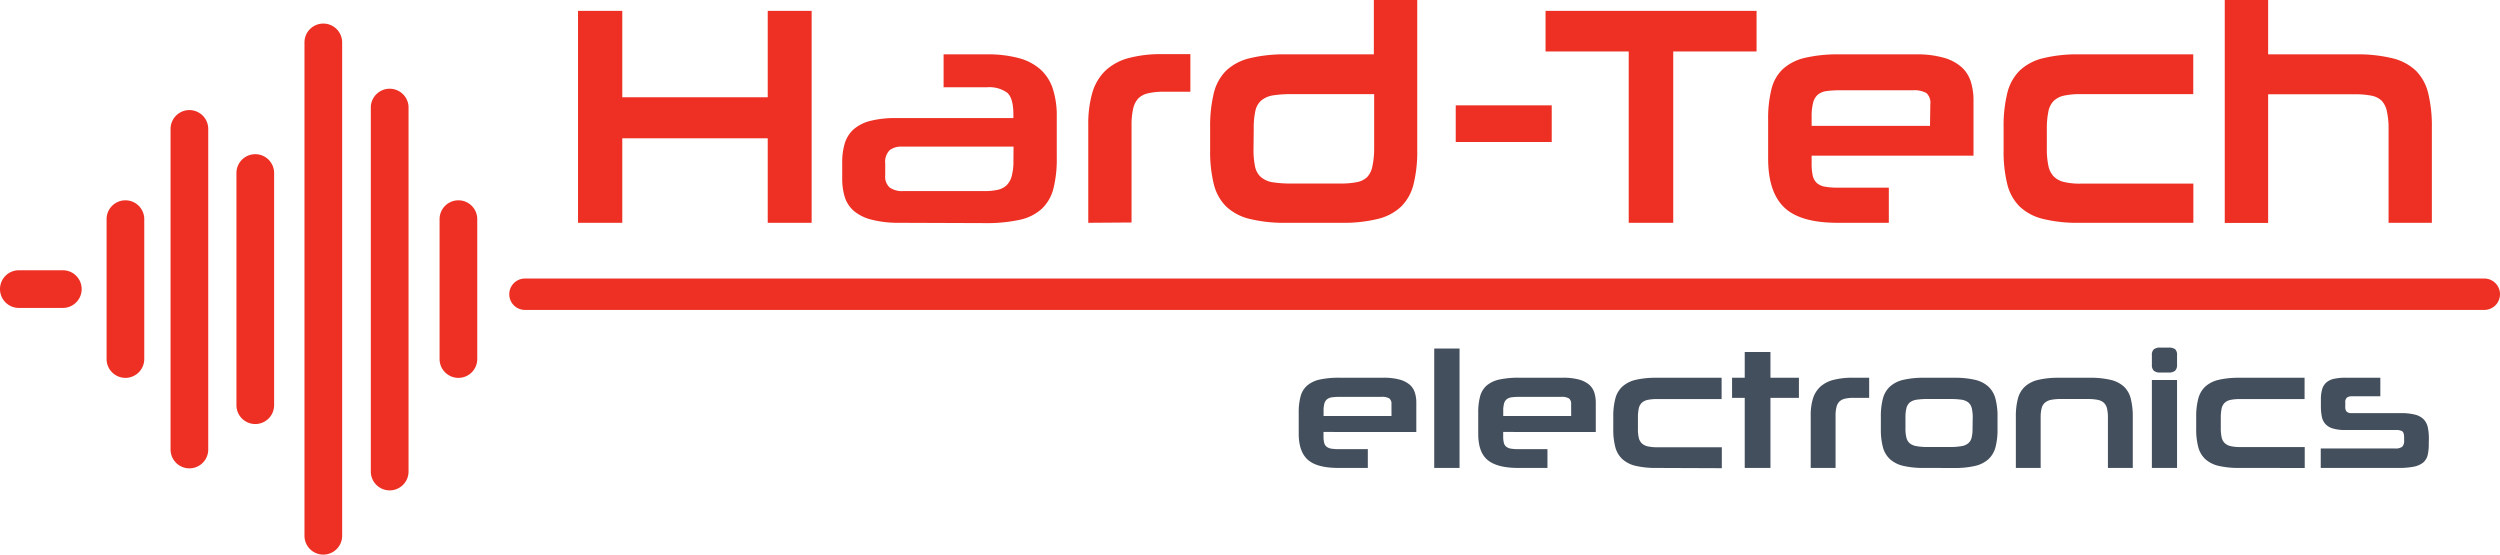 <svg xmlns="http://www.w3.org/2000/svg" viewBox="0 0 485.75 107.76"><defs><style>.cls-1{fill:#ed3023;}.cls-2{fill:#444f5d;}</style></defs><g id="Capa_2" data-name="Capa 2"><g id="Capa_1-2" data-name="Capa 1"><path class="cls-1" d="M482.7,60.22H102a3,3,0,1,1,0-6.1H482.7a3,3,0,1,1,0,6.1Z"/><path class="cls-1" d="M149.17,43.29V26.87H120.91V43.29h-8.6V2.11h8.6V18.9h28.26V2.11h8.53V43.29Z"/><path class="cls-1" d="M174.83,43.29a20.81,20.81,0,0,1-5.49-.61A8.59,8.59,0,0,1,165.92,41a6,6,0,0,1-1.78-2.71,12.19,12.19,0,0,1-.5-3.6V31.57a12.76,12.76,0,0,1,.48-3.65,6,6,0,0,1,1.66-2.72A7.81,7.81,0,0,1,169,23.51a20.09,20.09,0,0,1,5.23-.57h22.67v-.72c0-2.1-.4-3.49-1.19-4.2a6,6,0,0,0-4-1.06h-8.37v-6.4h8.37a23.39,23.39,0,0,1,6.24.73,10.35,10.35,0,0,1,4.21,2.2,8.64,8.64,0,0,1,2.4,3.75,16.93,16.93,0,0,1,.77,5.4v8a23.44,23.44,0,0,1-.65,6,8.21,8.21,0,0,1-2.26,3.93,9.23,9.23,0,0,1-4.3,2.14,30.16,30.16,0,0,1-6.75.64Zm22.1-14.8H175.17a3.57,3.57,0,0,0-2.32.7,3.25,3.25,0,0,0-.85,2.62v2.24a2.81,2.81,0,0,0,.9,2.41,4.2,4.2,0,0,0,2.55.67h15.82a11.88,11.88,0,0,0,2.55-.24,3.72,3.72,0,0,0,1.75-.88,3.89,3.89,0,0,0,1-1.78,10.89,10.89,0,0,0,.34-3Z"/><path class="cls-1" d="M211.45,43.29v-19a22,22,0,0,1,.79-6.28,9.76,9.76,0,0,1,2.52-4.26,10.51,10.51,0,0,1,4.43-2.44,24.25,24.25,0,0,1,6.62-.79h5.48v7.31H226a12.26,12.26,0,0,0-2.94.3,3.85,3.85,0,0,0-1.89,1,4.27,4.27,0,0,0-1,2,14.11,14.11,0,0,0-.31,3.2v18.9Z"/><path class="cls-1" d="M249.94,43.29a28.18,28.18,0,0,1-7.15-.76,10.06,10.06,0,0,1-4.55-2.41,9.23,9.23,0,0,1-2.4-4.35,26.4,26.4,0,0,1-.71-6.61V24.75a26.83,26.83,0,0,1,.71-6.64,9.24,9.24,0,0,1,2.4-4.38,10.06,10.06,0,0,1,4.55-2.41,28.65,28.65,0,0,1,7.15-.76h17V0h8.43V29.16a26.4,26.4,0,0,1-.71,6.61,9.23,9.23,0,0,1-2.4,4.35,10,10,0,0,1-4.52,2.41,27.91,27.91,0,0,1-7.13.76Zm-6.38-14.37a15.75,15.75,0,0,0,.31,3.5,3.66,3.66,0,0,0,1.15,2,4.59,4.59,0,0,0,2.29,1,23.36,23.36,0,0,0,3.71.24h9.38a16.11,16.11,0,0,0,3.25-.27,3.83,3.83,0,0,0,2-1,4.14,4.14,0,0,0,1-2.05A16.16,16.16,0,0,0,267,29V18.29H251a22.89,22.89,0,0,0-3.65.24,4.77,4.77,0,0,0-2.29,1,3.7,3.7,0,0,0-1.15,2.05,15.75,15.75,0,0,0-.31,3.5Z"/><path class="cls-1" d="M282.85,27.59V20.47H301.5v7.12Z"/><path class="cls-1" d="M316.46,43.29V10H300.3V2.11h41V10H325.11V43.29Z"/><path class="cls-1" d="M352,30.25v1.51a10.32,10.32,0,0,0,.23,2.41,2.65,2.65,0,0,0,.82,1.42,3.24,3.24,0,0,0,1.58.69,14.08,14.08,0,0,0,2.46.18H367v6.83h-9.94q-7.29,0-10.4-3t-3.11-9.48V23.3a23.4,23.4,0,0,1,.65-6,7.92,7.92,0,0,1,2.26-3.93,9.66,9.66,0,0,1,4.27-2.14,28.45,28.45,0,0,1,6.72-.67h14.81a19,19,0,0,1,5.45.67,8.75,8.75,0,0,1,3.45,1.84,6.33,6.33,0,0,1,1.78,2.84,12.12,12.12,0,0,1,.51,3.59V30.25Zm23.06-10a2.52,2.52,0,0,0-.76-2.17,4.9,4.9,0,0,0-2.69-.54h-14a19.63,19.63,0,0,0-2.66.15,3.4,3.4,0,0,0-1.73.69,3.06,3.06,0,0,0-.93,1.57A10.85,10.85,0,0,0,352,22.7v1.75H375Z"/><path class="cls-1" d="M404,43.29a27.62,27.62,0,0,1-7.07-.76,10,10,0,0,1-4.52-2.41,9.23,9.23,0,0,1-2.4-4.35,26.4,26.4,0,0,1-.71-6.61V24.75a26.83,26.83,0,0,1,.71-6.64,9.24,9.24,0,0,1,2.4-4.38,10,10,0,0,1,4.52-2.41,28.07,28.07,0,0,1,7.07-.76h22.15v7.73H404.24a14.54,14.54,0,0,0-3.25.3,4.12,4.12,0,0,0-2,1.06,4.07,4.07,0,0,0-1,2.08,16.23,16.23,0,0,0-.29,3.32v3.87a15.37,15.37,0,0,0,.29,3.23,4.24,4.24,0,0,0,1,2.08,4.11,4.11,0,0,0,2,1.12,13.27,13.27,0,0,0,3.25.33h21.93v7.61Z"/><path class="cls-1" d="M464.1,43.29V25.05a15.06,15.06,0,0,0-.32-3.38,4.26,4.26,0,0,0-1-2.08,4,4,0,0,0-2-1,16.13,16.13,0,0,0-3.22-.27H440.7v25h-8.43V0h8.43V10.56h17a28.65,28.65,0,0,1,7.15.76,10.06,10.06,0,0,1,4.55,2.41,9.24,9.24,0,0,1,2.4,4.38,26.83,26.83,0,0,1,.71,6.64V43.29Z"/><path class="cls-2" d="M257.16,83.93v.81a5.1,5.1,0,0,0,.13,1.3,1.39,1.39,0,0,0,.47.76,2.06,2.06,0,0,0,.9.37,9.11,9.11,0,0,0,1.41.1h5.7v3.65h-5.7q-4.17,0-5.95-1.58t-1.78-5.08V80.21a11.93,11.93,0,0,1,.37-3.22,4.21,4.21,0,0,1,1.3-2.1,5.61,5.61,0,0,1,2.44-1.15,17.8,17.8,0,0,1,3.85-.35h8.47a11.91,11.91,0,0,1,3.13.35,5.12,5.12,0,0,1,2,1,3.39,3.39,0,0,1,1,1.52,6.25,6.25,0,0,1,.29,1.93v5.75Zm13.2-5.37a1.3,1.3,0,0,0-.44-1.16,2.85,2.85,0,0,0-1.53-.29h-8a11,11,0,0,0-1.52.08,1.94,1.94,0,0,0-1,.37,1.58,1.58,0,0,0-.54.84,5.4,5.4,0,0,0-.16,1.49v.94h13.2Z"/><path class="cls-2" d="M278.67,90.92V67.72h4.92v23.2Z"/><path class="cls-2" d="M292.07,83.93v.81a5.1,5.1,0,0,0,.13,1.3,1.39,1.39,0,0,0,.47.76,2,2,0,0,0,.9.37,9.11,9.11,0,0,0,1.41.1h5.69v3.65H295c-2.78,0-4.77-.53-6-1.58s-1.78-2.75-1.78-5.08V80.21a11.93,11.93,0,0,1,.37-3.22,4.26,4.26,0,0,1,1.29-2.1,5.7,5.7,0,0,1,2.45-1.15,17.73,17.73,0,0,1,3.85-.35h8.47a11.88,11.88,0,0,1,3.12.35,5.25,5.25,0,0,1,2,1,3.47,3.47,0,0,1,1,1.52,6.25,6.25,0,0,1,.29,1.93v5.75Zm13.2-5.37a1.3,1.3,0,0,0-.44-1.16,2.87,2.87,0,0,0-1.54-.29h-8a11,11,0,0,0-1.52.08,2,2,0,0,0-1,.37,1.57,1.57,0,0,0-.53.84,5.4,5.4,0,0,0-.16,1.49v.94h13.2Z"/><path class="cls-2" d="M321.83,90.92a17,17,0,0,1-4-.4,5.81,5.81,0,0,1-2.59-1.3,4.83,4.83,0,0,1-1.38-2.33,13.28,13.28,0,0,1-.4-3.54V81a13.49,13.49,0,0,1,.4-3.56,4.82,4.82,0,0,1,1.38-2.34,5.81,5.81,0,0,1,2.59-1.3,17,17,0,0,1,4-.4h12.68v4.14H322a8.75,8.75,0,0,0-1.86.16,2.4,2.4,0,0,0-1.15.57,2.19,2.19,0,0,0-.58,1.11,8.14,8.14,0,0,0-.16,1.78v2.07A7.65,7.65,0,0,0,318.4,85a2.26,2.26,0,0,0,.58,1.12,2.43,2.43,0,0,0,1.15.6,8,8,0,0,0,1.86.18h12.56v4.07Z"/><path class="cls-2" d="M339,90.92V77.3h-2.46V73.39H339v-5H344v5h5.53V77.3H344V90.92Z"/><path class="cls-2" d="M351.82,90.92V80.76a11,11,0,0,1,.45-3.36,5.25,5.25,0,0,1,1.44-2.28,6.07,6.07,0,0,1,2.54-1.31,14.75,14.75,0,0,1,3.79-.42h3.14V77.3h-3a7.24,7.24,0,0,0-1.68.16,2.3,2.3,0,0,0-1.09.55,2.25,2.25,0,0,0-.58,1.07,6.87,6.87,0,0,0-.18,1.72V90.92Z"/><path class="cls-2" d="M373.82,90.92a17,17,0,0,1-4-.4,5.81,5.81,0,0,1-2.59-1.3,4.83,4.83,0,0,1-1.38-2.33,13.28,13.28,0,0,1-.4-3.54V81a13.49,13.49,0,0,1,.4-3.56,4.82,4.82,0,0,1,1.38-2.34,5.81,5.81,0,0,1,2.59-1.3,17,17,0,0,1,4-.4h5.86a17.13,17.13,0,0,1,4.07.4,5.82,5.82,0,0,1,2.59,1.31,4.93,4.93,0,0,1,1.38,2.36,13.49,13.49,0,0,1,.4,3.56v2.33a13.28,13.28,0,0,1-.4,3.54,4.83,4.83,0,0,1-1.38,2.33,5.81,5.81,0,0,1-2.59,1.3,17.13,17.13,0,0,1-4.07.4Zm9.48-9.77a7.55,7.55,0,0,0-.18-1.81,2.09,2.09,0,0,0-.65-1.12,2.64,2.64,0,0,0-1.3-.55,14,14,0,0,0-2.14-.14h-4.56a13.42,13.42,0,0,0-2.12.14,2.73,2.73,0,0,0-1.3.55,2.14,2.14,0,0,0-.64,1.12,7.55,7.55,0,0,0-.18,1.81v2.07a7.46,7.46,0,0,0,.18,1.8,2.12,2.12,0,0,0,.64,1.1,2.73,2.73,0,0,0,1.3.56,11,11,0,0,0,2.12.17H379a11.5,11.5,0,0,0,2.14-.17,2.65,2.65,0,0,0,1.3-.56,2.07,2.07,0,0,0,.65-1.1,7.46,7.46,0,0,0,.18-1.8Z"/><path class="cls-2" d="M409.57,90.92V81.15a7.31,7.31,0,0,0-.18-1.79,2.19,2.19,0,0,0-.61-1.1,2.49,2.49,0,0,0-1.2-.57,9.41,9.41,0,0,0-1.93-.16h-5.24a9.18,9.18,0,0,0-1.89.16,2.63,2.63,0,0,0-1.21.57,2.14,2.14,0,0,0-.63,1.1,7.31,7.31,0,0,0-.18,1.79v9.77h-4.82V81a13.49,13.49,0,0,1,.4-3.56,4.82,4.82,0,0,1,1.38-2.34,5.81,5.81,0,0,1,2.59-1.3,17,17,0,0,1,4-.4H406a17.13,17.13,0,0,1,4.07.4,5.81,5.81,0,0,1,2.59,1.3A4.82,4.82,0,0,1,414,77.43a13.92,13.92,0,0,1,.4,3.56v9.93Z"/><path class="cls-2" d="M419.76,72.38a1.83,1.83,0,0,1-1.28-.35,1.51,1.51,0,0,1-.37-1.13V69a1.45,1.45,0,0,1,.37-1.12,1.94,1.94,0,0,1,1.28-.34h1.59a2,2,0,0,1,1.31.34A1.49,1.49,0,0,1,423,69V70.9a1.55,1.55,0,0,1-.37,1.13,1.89,1.89,0,0,1-1.31.35Zm-1.65,18.54V73.84H423V90.92Z"/><path class="cls-2" d="M435.09,90.92a17,17,0,0,1-4-.4,5.81,5.81,0,0,1-2.59-1.3,4.9,4.9,0,0,1-1.37-2.33,13.24,13.24,0,0,1-.41-3.54V81a13.45,13.45,0,0,1,.41-3.56,4.88,4.88,0,0,1,1.37-2.34,5.81,5.81,0,0,1,2.59-1.3,17,17,0,0,1,4-.4h12.69v4.14H435.26a8.62,8.62,0,0,0-1.86.16,2.35,2.35,0,0,0-1.15.57,2.2,2.2,0,0,0-.59,1.11,8.81,8.81,0,0,0-.16,1.78v2.07a8.28,8.28,0,0,0,.16,1.73,2.27,2.27,0,0,0,.59,1.12,2.38,2.38,0,0,0,1.15.6,7.89,7.89,0,0,0,1.86.18h12.55v4.07Z"/><path class="cls-2" d="M471.91,86.26a9.13,9.13,0,0,1-.22,2.19,2.77,2.77,0,0,1-.89,1.44,4.25,4.25,0,0,1-1.82.79,15.06,15.06,0,0,1-3,.24H450.92V87.14h14.46a2.15,2.15,0,0,0,1.36-.33,1.57,1.57,0,0,0,.38-1.23V85c0-.65-.12-1-.37-1.21a2.39,2.39,0,0,0-1.24-.24h-9.84a8,8,0,0,1-2.41-.3,3.14,3.14,0,0,1-1.44-.87,3,3,0,0,1-.69-1.44,9.9,9.9,0,0,1-.18-2V77.59a6.9,6.9,0,0,1,.24-1.94,2.89,2.89,0,0,1,.79-1.31,3.36,3.36,0,0,1,1.49-.73,10.4,10.4,0,0,1,2.36-.22h6.67V77H457a1.58,1.58,0,0,0-1,.26,1.17,1.17,0,0,0-.31.94v.81a1.34,1.34,0,0,0,.29,1,1.43,1.43,0,0,0,.94.26h9.51a11,11,0,0,1,2.75.28,3.63,3.63,0,0,1,1.68.87,3.22,3.22,0,0,1,.85,1.55,10.48,10.48,0,0,1,.22,2.35Z"/><path class="cls-1" d="M12.21,59.83H3.66a3.66,3.66,0,1,1,0-7.32h8.55a3.66,3.66,0,0,1,0,7.32Z"/><path class="cls-1" d="M24.37,73.42a3.66,3.66,0,0,1-3.66-3.66V42.58a3.66,3.66,0,0,1,7.32,0V69.76A3.66,3.66,0,0,1,24.37,73.42Z"/><path class="cls-1" d="M89.07,73.42a3.66,3.66,0,0,1-3.66-3.66V42.58a3.66,3.66,0,0,1,7.32,0V69.76A3.66,3.66,0,0,1,89.07,73.42Z"/><path class="cls-1" d="M36.8,91a3.66,3.66,0,0,1-3.66-3.66V25.05a3.66,3.66,0,1,1,7.32,0V87.3A3.66,3.66,0,0,1,36.8,91Z"/><path class="cls-1" d="M49.6,82.39a3.66,3.66,0,0,1-3.66-3.67V33.62a3.66,3.66,0,0,1,7.32,0v45.1A3.66,3.66,0,0,1,49.6,82.39Z"/><path class="cls-1" d="M75.71,95.28a3.66,3.66,0,0,1-3.66-3.66V20.72a3.67,3.67,0,0,1,7.33,0v70.9A3.66,3.66,0,0,1,75.71,95.28Z"/><path class="cls-1" d="M62.82,107.76a3.66,3.66,0,0,1-3.66-3.66V8.24a3.66,3.66,0,0,1,7.32,0V104.1A3.66,3.66,0,0,1,62.82,107.76Z"/></g></g></svg>